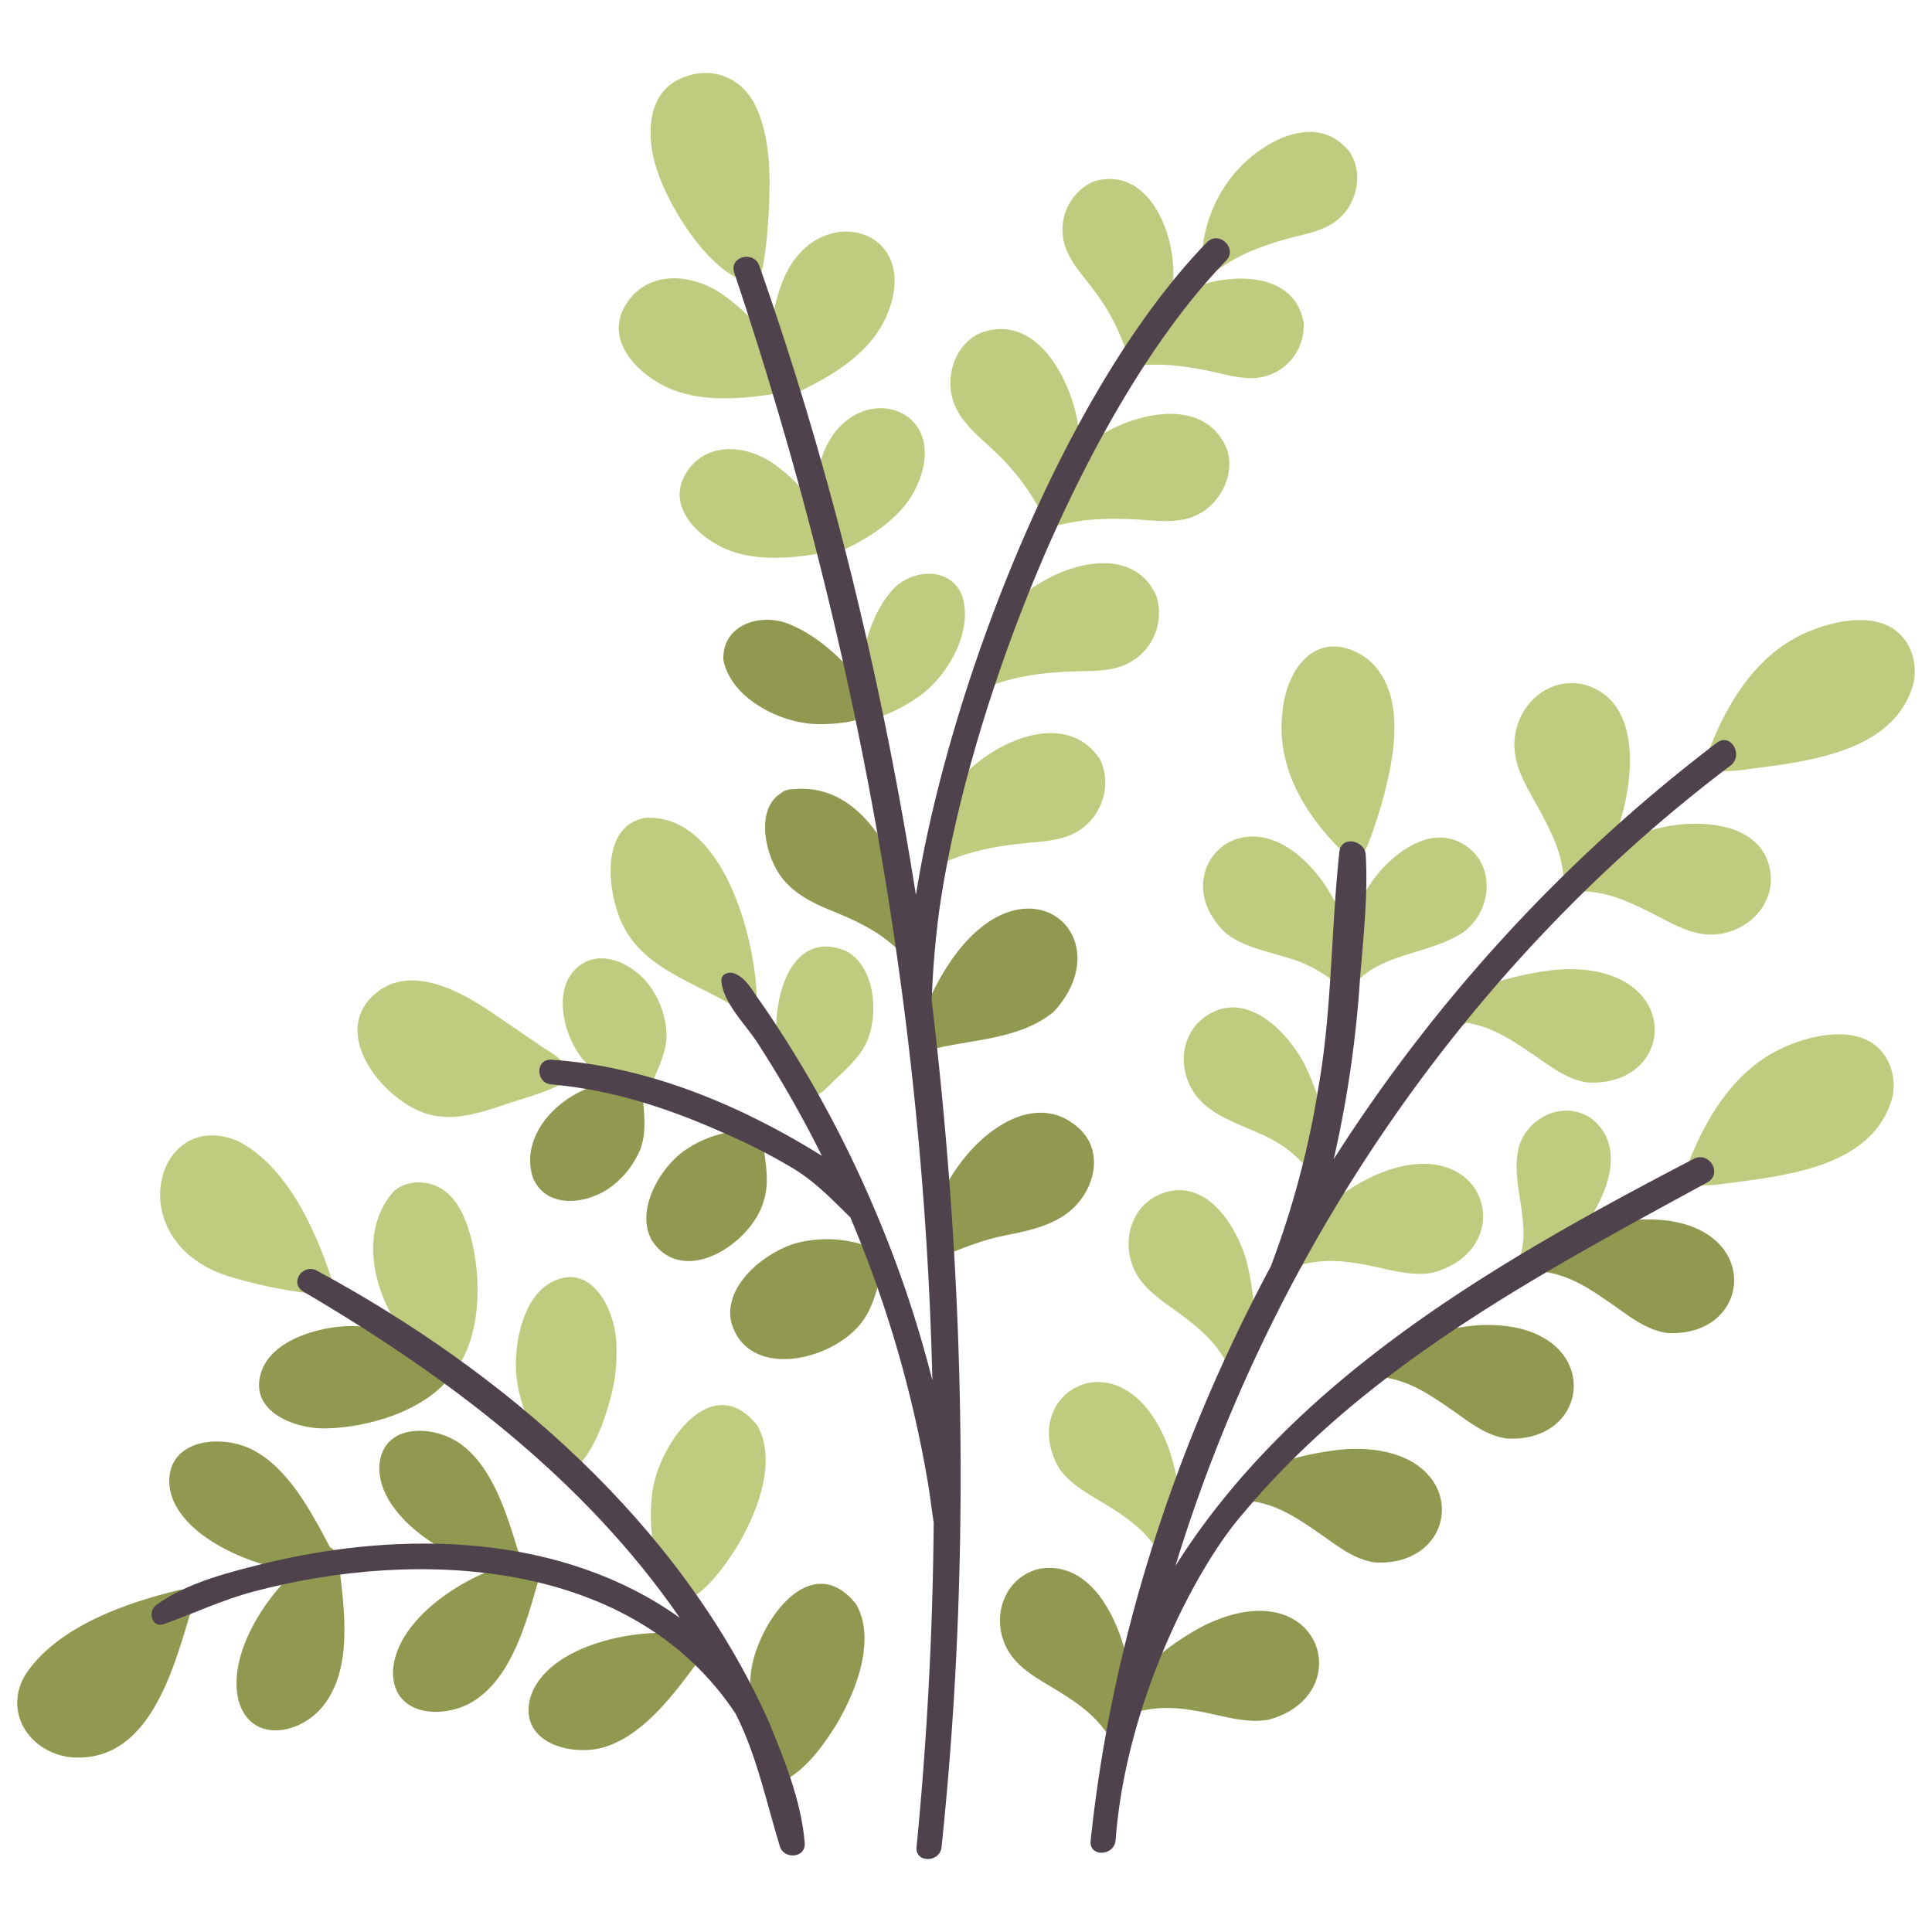 <svg id="flat" height="512" viewBox="0 0 500 500" width="512" xmlns="http://www.w3.org/2000/svg"><path d="m228.78 83.136c11.9-24.2-18.114-32.764-26.519-9.593a51.168 51.168 0 0 0 -3 14.2c-.249 2.921-.77 7.415.192 10.743-1.229 2.52 1.928 5.342 4.7 4.082 9.337-4.237 19.867-9.939 24.627-19.432z" fill="#bfcc7f"/><path d="m236.729 126.9c11.109-22.065-16.464-30.133-23.983-8.722-2.287 6.862-3.458 14.236-2.314 21.511-1.221 2.553 1.9 5.256 4.691 4.065 8.168-3.486 17.399-8.735 21.606-16.854z" fill="#bfcc7f"/><path d="m195.9 28.187c-3.418-7.854-11.229-11.4-19.376-8.033-8.907 3.679-9.235 14.155-7 22.195 2.638 9.661 12.11 25.205 21.421 29.7 1.418 2.171 5.234 2.487 5.778-.68 1.216-2.925 2.017-11.826 2.239-16.747.438-8.673.464-18.33-3.062-26.435z" fill="#bfcc7f"/><path d="m249.073 154.373c-3.038-8.141-13.789-7.2-18.612-1.111-6.52 7.712-8.326 19.934-8.584 29.664.782 7.356 14.442-1.285 17.268-3.69 6.663-5.4 12.583-16.078 9.928-24.863z" fill="#bfcc7f"/><path d="m202.808 101.545c2.694-.457 3.064-4.54 1.02-5.876-1.042-3.265-4.048-6.664-5.82-8.9a49.517 49.517 0 0 0 -11.719-11.041c-7.659-4.943-18.538-5.782-24.142 2.8-5.947 9.113 2.377 17.872 10.353 21.639 9.134 4.314 20.592 3.026 30.308 1.378z" fill="#bfcc7f"/><path d="m213.849 142.9c2.684-.521 3.062-4.479 1.034-5.847-.915-2.777-3.334-5.559-4.875-7.528a44.369 44.369 0 0 0 -10.265-9.819c-7-4.635-17.106-5.4-22.131 2.64-5.278 8.441 2.675 16.352 9.975 19.622 7.845 3.511 17.982 2.537 26.262.932z" fill="#bfcc7f"/><path d="m208.717 187.179c3.666.674 20.559.233 17.37-6.257-5.415-7.714-12.838-15.722-21.744-19.371-7.327-3.042-17.453-.064-17.143 9.217 1.837 9.278 12.84 15.312 21.517 16.411z" fill="#919951"/><path d="m237.99 243.452c-3.122-16.14-12.822-41.344-32.82-39.186a2.823 2.823 0 0 0 -1.366.171 2.655 2.655 0 0 0 -1.423.677c-7.31 4.257-4.22 16.912.209 22.354 3.257 4 7.814 6.256 12.5 8.173 6.757 2.764 12.656 5.448 17.887 10.73 2.223 2.25 5.558-.099 5.013-2.919z" fill="#919951"/><path d="m317.57 116.345c-5.831-14.337-24.917-9.412-34.7-2.4a40.489 40.489 0 0 0 -14.216 18.752c-.792 2.165 1.62 4.316 3.69 3.691 7.367-2.224 14.823-2.359 22.447-1.907 5.28.313 10.655 1.128 15.532-1.48 5.702-3.055 9.29-10.317 7.247-16.656z" fill="#bfcc7f"/><path d="m278.089 105.658c-2.966-10.846-11.421-24.483-24.558-19.4-6.962 3.324-9.342 12.444-6.2 19.159 2.36 5.044 7.172 8.433 11.01 12.3a57.37 57.37 0 0 1 11.37 15.426 3.019 3.019 0 0 0 5.181 0c4.196-8.214 5.713-18.572 3.197-27.485z" fill="#bfcc7f"/><path d="m337.384 83.574c-2.28-13.8-20.022-13.14-30.155-8.412a36.364 36.364 0 0 0 -16.408 15.07c-.992 1.773.218 4.827 2.591 4.515 7.3-.962 14.326.063 21.458 1.687 4.664 1.063 9.293 2.312 13.948.494a13.555 13.555 0 0 0 8.566-13.354z" fill="#bfcc7f"/><path d="m349.1 39.086c-8.726-10.546-23.093-2.172-29.989 6.22a36.463 36.463 0 0 0 -8.092 21.643c-.07 2.154 2.649 3.9 4.515 2.59 5.466-3.839 11.516-6.091 17.926-7.829 4.722-1.28 9.867-2.017 13.543-5.56 4.408-4.25 5.828-11.912 2.097-17.064z" fill="#bfcc7f"/><path d="m303.494 67.423c-1.082-10.893-7.922-24.12-20.423-20.489a13.686 13.686 0 0 0 -7.843 15.175c1.018 5.117 4.9 8.939 7.866 13.017a53.233 53.233 0 0 1 8.373 15.858c.8 2.64 4 2.754 5.483.717a35.256 35.256 0 0 0 6.544-24.278z" fill="#bfcc7f"/><path d="m284.6 196.388c-8.272-12.206-24.871-5.443-33.783 2.823a39.542 39.542 0 0 0 -11.61 21.025 3.042 3.042 0 0 0 4.407 3.388c6.991-3.442 14.579-4.712 22.271-5.465 5.1-.5 10.152-.7 14.382-3.933 5.333-4.049 7.433-11.839 4.333-17.838z" fill="#bfcc7f"/><path d="m299.226 154.134c-6.358-13.9-25.018-8.026-34.316-.231a39.942 39.942 0 0 0 -12.991 20.2c-.533 2.007 1.48 4.585 3.69 3.691 7.42-3 15.136-3.828 23.078-4.045 5.264-.144 10.563.013 15.066-3.142a14.634 14.634 0 0 0 5.473-16.473z" fill="#bfcc7f"/><path d="m272.712 261.839c20.721-22.6-16.135-48.563-35.3 4.361a3.189 3.189 0 0 0 2.621 5.668c10.894-2.989 23.577-2.545 32.679-10.029z" fill="#919951"/><path d="m279.208 291.982c-15.405-14-38.253 11.852-38.2 28.179-1.507 2.055-.1 6.167 2.977 4.926 5.372-2.166 10.266-4.191 16-5.332 5.553-1.107 11.261-2.228 15.962-5.59 6.967-4.98 10.32-15.765 3.261-22.183z" fill="#919951"/><path d="m166.932 211.659c-12.108 2.18-9.645 20.4-5.522 28.2 5.613 10.821 17.965 14.247 27.745 20.128 1.212 3.324 6.762 2.392 6.695-1.356-.259-15.844-8.794-48.137-28.918-46.972z" fill="#bfcc7f"/><path d="m218.842 246.062c-19.253-7.839-22.453 28.72-12.349 37.951a1.692 1.692 0 0 0 1.545.476c3.095-.282 4.709-1.718 6.948-3.947 2.885-2.87 6.173-5.585 8.352-9.061 4.385-6.998 3.717-21.236-4.496-25.419z" fill="#bfcc7f"/><path d="m148.509 251.273c-5.273 5.861-2.429 16.846 1.947 22.371a26.2 26.2 0 0 0 11.192 8.188 3.643 3.643 0 0 0 6.739-.6c1.715-4.454 4.2-8.8 4.112-13.7a22.8 22.8 0 0 0 -4.211-12.176c-4.247-6.041-13.796-10.731-19.779-4.083z" fill="#bfcc7f"/><path d="m146.86 276.976a2.032 2.032 0 0 1 -.41-.522 3.98 3.98 0 0 1 .3.281 2.424 2.424 0 0 0 -.6-.8c-1.128-2.422-3.822-3.625-5.924-5.064l-12.419-8.48c-8.5-5.8-21.769-13.3-31.054-4.907-11.574 10.459 3.074 27.967 14.277 30.93 7.405 1.958 14.585-.923 21.566-3.192 4.424-1.438 9.169-2.712 13.247-4.991a2.64 2.64 0 0 0 1.017-3.255zm-3.156 3.367c.653.185.788.484 0 0z" fill="#bfcc7f"/><path d="m146.752 276.735a2.6 2.6 0 0 1 .108.241c.12.089.116-.002-.108-.241z" fill="#bfcc7f"/><path d="m159.694 280.1c-11.793.116-25.756 12.092-21.812 24.577 3.448 8.486 14.3 6.988 20.282 2.452a23.113 23.113 0 0 0 7.481-9.533c1.918-4.816.885-10 .661-15.021-.165-3.702-4.729-4.49-6.612-2.475z" fill="#919951"/><path d="m197.7 310.624c1.6-5.067.214-10.416-.251-15.554-.341-3.755-5.1-4.477-6.818-2.331a28.731 28.731 0 0 0 -13.576 5.1c-6.362 4.521-12.693 15.521-8.361 23.164 8.16 12.479 26.067.697 29.006-10.379z" fill="#919951"/><path d="m223.643 322.21a31.7 31.7 0 0 0 -16.87-.668c-8.21 2.019-19.452 10.776-17.6 20.337 4.184 16.111 28.076 10.043 34.765-1 2.733-4.347 3.529-9.658 5.059-14.478 1.089-3.439-2.827-5.426-5.354-4.191z" fill="#919951"/><path d="m83.984 369.676c11.171-.107 26.715-4.666 33.294-14.377 1.509-2.228-.727-4.521-2.938-4.361-5.833-4.428-14.884-7.28-21.773-7.708-8.043-.5-21.639 2.876-24.8 11.4-3.847 10.391 8.162 15.122 16.217 15.046z" fill="#919951"/><path d="m85.381 400.4c-4.9-9.293-10.993-20.933-20.623-25.487-7.775-3.678-21.18-2.443-20.957 8.724.552 14.945 27.273 24.608 39.933 23.3 3.633-.427 4.205-5.366 1.647-6.537z" fill="#919951"/><path d="m134.037 401.26c-2.908-9.571-6.605-21.691-14.912-27.617-6.939-4.95-20.017-5.441-20.951 5.554-.727 14.235 21.022 26.555 33.474 27.663 3.294.225 4.079-3.598 2.389-5.6z" fill="#919951"/><path d="m80.135 334.726c2.259 2.189 6.993.346 5.81-3.313-4.182-12.928-11.616-29.524-24.262-36.057-21.436-9.134-30.89 25.8-2.772 34.861a118.983 118.983 0 0 0 21.224 4.509z" fill="#bfcc7f"/><path d="m112.578 353.593c.582 2.071 3.181 3.666 4.875 1.558 7.306-9.092 7.257-25.024 4.191-35.734-1.286-4.494-3.415-9.519-7.684-11.946-3.691-2.1-8.81-2.067-12.053.845-11.793 13.284-2.2 35.872 10.671 45.277z" fill="#bfcc7f"/><path d="m143.064 378.234c-.642 2.708 3.254 3.877 5.119 2.378 5.083-4.085 7.833-11.769 9.573-17.86a45.834 45.834 0 0 0 1.656-16.394c-.661-7.906-6.482-19.62-16.444-14.646-8.039 4.013-10.257 17.345-9.213 25.3.896 6.838 4.445 15.738 9.309 21.222z" fill="#bfcc7f"/><path d="m195.983 368.9c-12.258-15.366-26.674 6.573-27.339 18.984-.718 7.123.476 16.765 3.828 23.524a2.943 2.943 0 0 0 4.227 3.458c6.018-2.693 10.654-9.231 14.079-14.666 5.068-8.468 10.495-21.954 5.205-31.3z" fill="#bfcc7f"/><path d="m221.567 415.157c-12.258-15.366-26.674 6.573-27.338 18.984-.718 7.123.476 16.766 3.828 23.524a2.943 2.943 0 0 0 4.227 3.458c6.018-2.693 10.654-9.231 14.079-14.666 5.067-8.472 10.494-21.957 5.204-31.3z" fill="#919951"/><path d="m46.258 411.519c-13.5 3.238-30.475 9.167-38.937 20.791-6.8 9.342-.777 20.69 10.42 22.4 20.374 2.192 26.808-21.6 31.447-36.946 2.876-1.82 1.012-7.189-2.93-6.245z" fill="#919951"/><path d="m83.057 401.48c-11.257 6.637-24.668 25.02-21.331 38.62 3.179 11.221 15.874 8.866 21.82 1.494 7.654-9.494 5.654-24.176 4.326-35.654 1.217-2.488-1.647-6.14-4.815-4.46z" fill="#919951"/><path d="m136.827 403.756c-13.228 1.553-34.777 14.363-35.14 29.137.148 11.685 13.788 12.126 21.339 7.068 9.561-6.405 13.185-20.105 16.254-30.75 1.587-2.061.788-5.751-2.453-5.455z" fill="#919951"/><path d="m180.353 423.471c-12.811-3.122-39.209 1.618-43.217 16.272-2.8 11.665 11.561 15.167 20.064 12.161 9.889-3.5 17.361-13.664 23.556-22.035 2.477-1.118 2.959-5.469-.403-6.398z" fill="#919951"/><g fill="#bfcc7f"><path d="m346.956 219.891c-.184 2.885 4.695 3.876 5.991.662-.546 1.355.813-1.388.966-1.734a114.578 114.578 0 0 0 5.883-20.148c1.77-9.447 2.286-21.642-6.122-28.3-12.086-8.445-20.786 1.9-21.779 14.076-1.677 13.677 5.605 26.071 15.061 35.444z"/><path d="m317.505 241.7c4.452 3.413 10.635 4.539 15.864 6.22a33.73 33.73 0 0 1 12.833 6.925 2.683 2.683 0 0 0 5.235.665c1.973-7.434-4.444-20.148-8.522-26.477-19.148-27.633-43.033-3.28-25.41 12.667z"/><path d="m327.021 293.821a31.252 31.252 0 0 1 10.8 7.967 2.678 2.678 0 0 0 5.217 1.025c2.695-7.169-2.138-20.636-5.438-27.4-4.327-8.219-14.452-18.82-24.528-13.044-8.7 4.986-8.65 16.927-1.547 23.308 4.275 3.842 10.375 5.735 15.496 8.144z"/><path d="m306.221 340.635c4.813 3.646 8.269 6.79 11.067 11.762-.985 3.232 3.028 4.592 4.825 2.221 4.324-6.474 2.349-22.1.147-29.428-2.669-8.281-9.736-19.355-20.007-16.8-9.778 2.434-12.827 13.937-7.755 21.969 2.741 4.341 7.724 7.246 11.723 10.276z"/><path d="m286.96 389.847c5.132 3.216 9.036 6.083 12.324 10.878-.61 2.864 3.388 4.582 4.894 1.991 3.767-6.649.706-20.657-1.661-27.756-11.276-30.844-39.735-14.874-28.469 4.966 3.077 4.538 8.391 7.088 12.912 9.921z"/><path d="m488.925 162.124c-5.937-3.067-14.108-1.323-19.983.957-13.533 5.251-21.428 17.7-26.518 30.749-2.359 1.357-1.91 5.737 1.405 5.6-.308.013-.393.027-.333.042a38.666 38.666 0 0 0 7.932-.28c15.741-2.1 38.813-4.137 43.8-22.421 1.198-5.657-1.015-11.915-6.303-14.647z"/><path d="m483.455 269.324c-5.937-3.067-14.108-1.323-19.983.957-13.533 5.251-21.428 17.7-26.518 30.749-2.36 1.357-1.91 5.737 1.4 5.6-.308.013-.393.027-.333.042a38.678 38.678 0 0 0 7.933-.28c15.74-2.1 38.812-4.137 43.8-22.421 1.202-5.657-1.011-11.915-6.299-14.647z"/><path d="m398.711 210.157c3.245 6.064 5.66 11.1 5.98 17.762-2.075 2.149.579 5.81 3.211 4.229 3.836-2.449 5.515-5.654 7.426-9.765 6.626-12.163 12.616-40.6-5.68-45.294-10.306-2.088-18.574 7.208-17.662 17.145.53 5.78 4.048 10.921 6.725 15.923z"/></g><path d="m311.776 420.61a66.257 66.257 0 0 0 -19.068 14.8c-1.269-12.105-8.653-32.22-23.991-29.348-9.68 2.54-12.622 14.1-7.29 21.96 3.076 4.538 8.39 7.088 12.911 9.921 5.132 3.216 9.036 6.083 12.324 10.878-.607 2.869 3.386 4.579 4.894 1.991a13.778 13.778 0 0 0 1.746-6.677 3.751 3.751 0 0 0 1.512-1.26c5.618-1.331 10.268-.977 16.255.166 5.42 1.035 11.487 3.008 17.053 2.055 23.747-6.151 13.929-39.154-16.346-24.486z" fill="#919951"/><path d="m348.428 375.038c-7.619.588-22.708 3.534-27.544 9.6a2.69 2.69 0 0 0 3.614 3.951c6.519 1.1 11.23 4.3 16.784 8.115 4.51 3.1 9.009 6.922 14.615 7.652 23.37 1.209 25.003-31.062-7.469-29.318z" fill="#919951"/><path d="m382.551 342.977c-7.619.589-22.709 3.535-27.544 9.6a2.69 2.69 0 0 0 3.614 3.951c6.519 1.1 11.23 4.3 16.783 8.115 4.511 3.1 9.009 6.922 14.616 7.651 23.369 1.211 25.006-31.06-7.469-29.317z" fill="#919951"/><path d="m424.061 315.661c-7.619.588-22.709 3.535-27.544 9.6a2.69 2.69 0 0 0 3.614 3.951c6.519 1.1 11.23 4.294 16.783 8.114 4.511 3.1 9.009 6.923 14.616 7.652 23.37 1.21 25.006-31.061-7.469-29.317z" fill="#919951"/><path d="m351.519 254.132c.054-.217.1-.425.153-.635 7.42-7.071 18.965-6.725 27.22-12.382 7.163-5.494 8.349-17.058.245-22.383-8.646-5.68-18.6 2.007-23.728 8.9a57.828 57.828 0 0 0 -7.957 16.217c-1.22 3.618-2.04 6.59-1.018 10.287a2.658 2.658 0 0 0 5.085-.004z" fill="#bfcc7f"/><path d="m457.869 224.161c-2.787-11.085-17.137-12-26.291-10.312-6.052 1.118-11.79 3.616-17.255 6.377-3.757 1.9-6.78 3.621-8.9 7.284a2.686 2.686 0 0 0 4.258 3.173c6.432.2 11.412 2.462 17.383 5.425 4.826 2.394 9.933 5.669 15.5 5.751 9.347.141 17.736-8.029 15.305-17.698z" fill="#bfcc7f"/><path d="m403.386 250.916c-7.613.656-22.675 3.738-27.466 9.841a2.69 2.69 0 0 0 3.632 3.938c6.5 1.044 11.256 4.178 16.833 7.938 4.532 3.055 9.077 6.843 14.682 7.53 23.444 1.009 24.721-31.29-7.681-29.247z" fill="#bfcc7f"/><path d="m354.229 304.926c-6.9 3.49-19.984 12.631-21.889 20.28a2.687 2.687 0 0 0 4.927 1.986c5.618-1.331 10.268-.977 16.255.166 5.419 1.035 11.487 3.008 17.053 2.055 23.747-6.152 13.925-39.155-16.346-24.487z" fill="#bfcc7f"/><path d="m411.589 289.281c-6.946-4.477-15.912-.325-18.414 7.194-2.542 9.264 3.095 19.178.307 28.447-2.823 1.777-.847 5.25 2.012 4.9 3.386-.52 5.634-2.611 8.03-4.951 8.588-7.671 20.332-26.451 8.065-35.59z" fill="#bfcc7f"/><path d="m444.359 192.2a416.932 416.932 0 0 0 -99.19 107.776 295.547 295.547 0 0 0 6.787-46.42c.832-10.625 2.121-21.731 1.489-32.383-.215-3.633-6.183-4.995-6.79-.919-2.214 20.268-1.9 40.858-5.423 61.019a234.216 234.216 0 0 1 -12.376 46.51c-24.6 45.964-41.174 96.671-46.6 148.635-.427 4.166 5.919 4.024 6.445 0 2.6-35.413 20.484-70.265 32.752-84.427 32.018-38.512 77.216-62.422 120.435-86.008 3.972-2.225.465-8.111-3.549-6.071-50.163 26.129-103.259 56.416-134.139 105.337 24.852-81.372 75.337-155.528 143.636-207.1 3.491-2.641.064-8.627-3.477-5.949z" fill="#4f424c"/><path d="m243 236.176c7.274-52.132 37.489-130.679 74.261-168.66 3.174-3.085-1.687-7.944-4.855-4.855-37.474 38.617-66.991 115.976-75.365 168.972-8.751-55.262-21.941-110.048-40.541-162.867-1.433-4.036-7.854-2.359-6.486 1.788 30.986 92.446 48.979 189.163 51.286 286.691a299.077 299.077 0 0 0 -14.549-43.317 299.741 299.741 0 0 0 -24.634-46.734c-1.873-2.9-3.783-5.778-5.777-8.594-1.792-2.529-3.272-5.412-6.187-6.647-1.42-.6-3.632.043-3.456 1.983.515 5.665 6.228 11.155 9.275 15.851a297.012 297.012 0 0 1 16.728 29.341c-21.052-13.13-45.085-23.187-70.04-24.877-4.152-.195-4.051 6.052 0 6.4 15.884 1.359 31 6.379 45.456 12.925a149.687 149.687 0 0 1 17.583 9.071c5.626 3.507 9.76 7.926 14.359 12.4a307.654 307.654 0 0 1 19.842 67.316c.694 3.759 1.134 7.746 1.743 11.663q-.351 42.081-4.439 84c-.407 4.145 6.05 4.1 6.469 0 7.655-73 6.11-146.473-2.552-219.094.269-7.605.908-15.214 1.879-22.756z" fill="#4f424c"/><path d="m198.874 445.359c-23.04-51.253-68.357-90.321-117.074-116.632-3.7-1.621-6.926 3.411-3.254 5.566 37.218 21.844 72.676 48.541 97.39 84.4-30.524-21.806-71.44-22.726-106.8-14.241-9.336 2.293-20.953 5.13-28.775 11-2.191 1.644-1.05 5.968 2.05 4.862 7.826-2.792 15.164-6.284 23.262-8.427 42.621-11.316 98.119-8.566 124.711 31.624 5.527 10.925 7.91 22.811 11.46 34.392 1.065 3.356 6.691 2.971 6.422-.869-.872-10.92-5.266-21.634-9.392-31.675z" fill="#4f424c"/></svg>